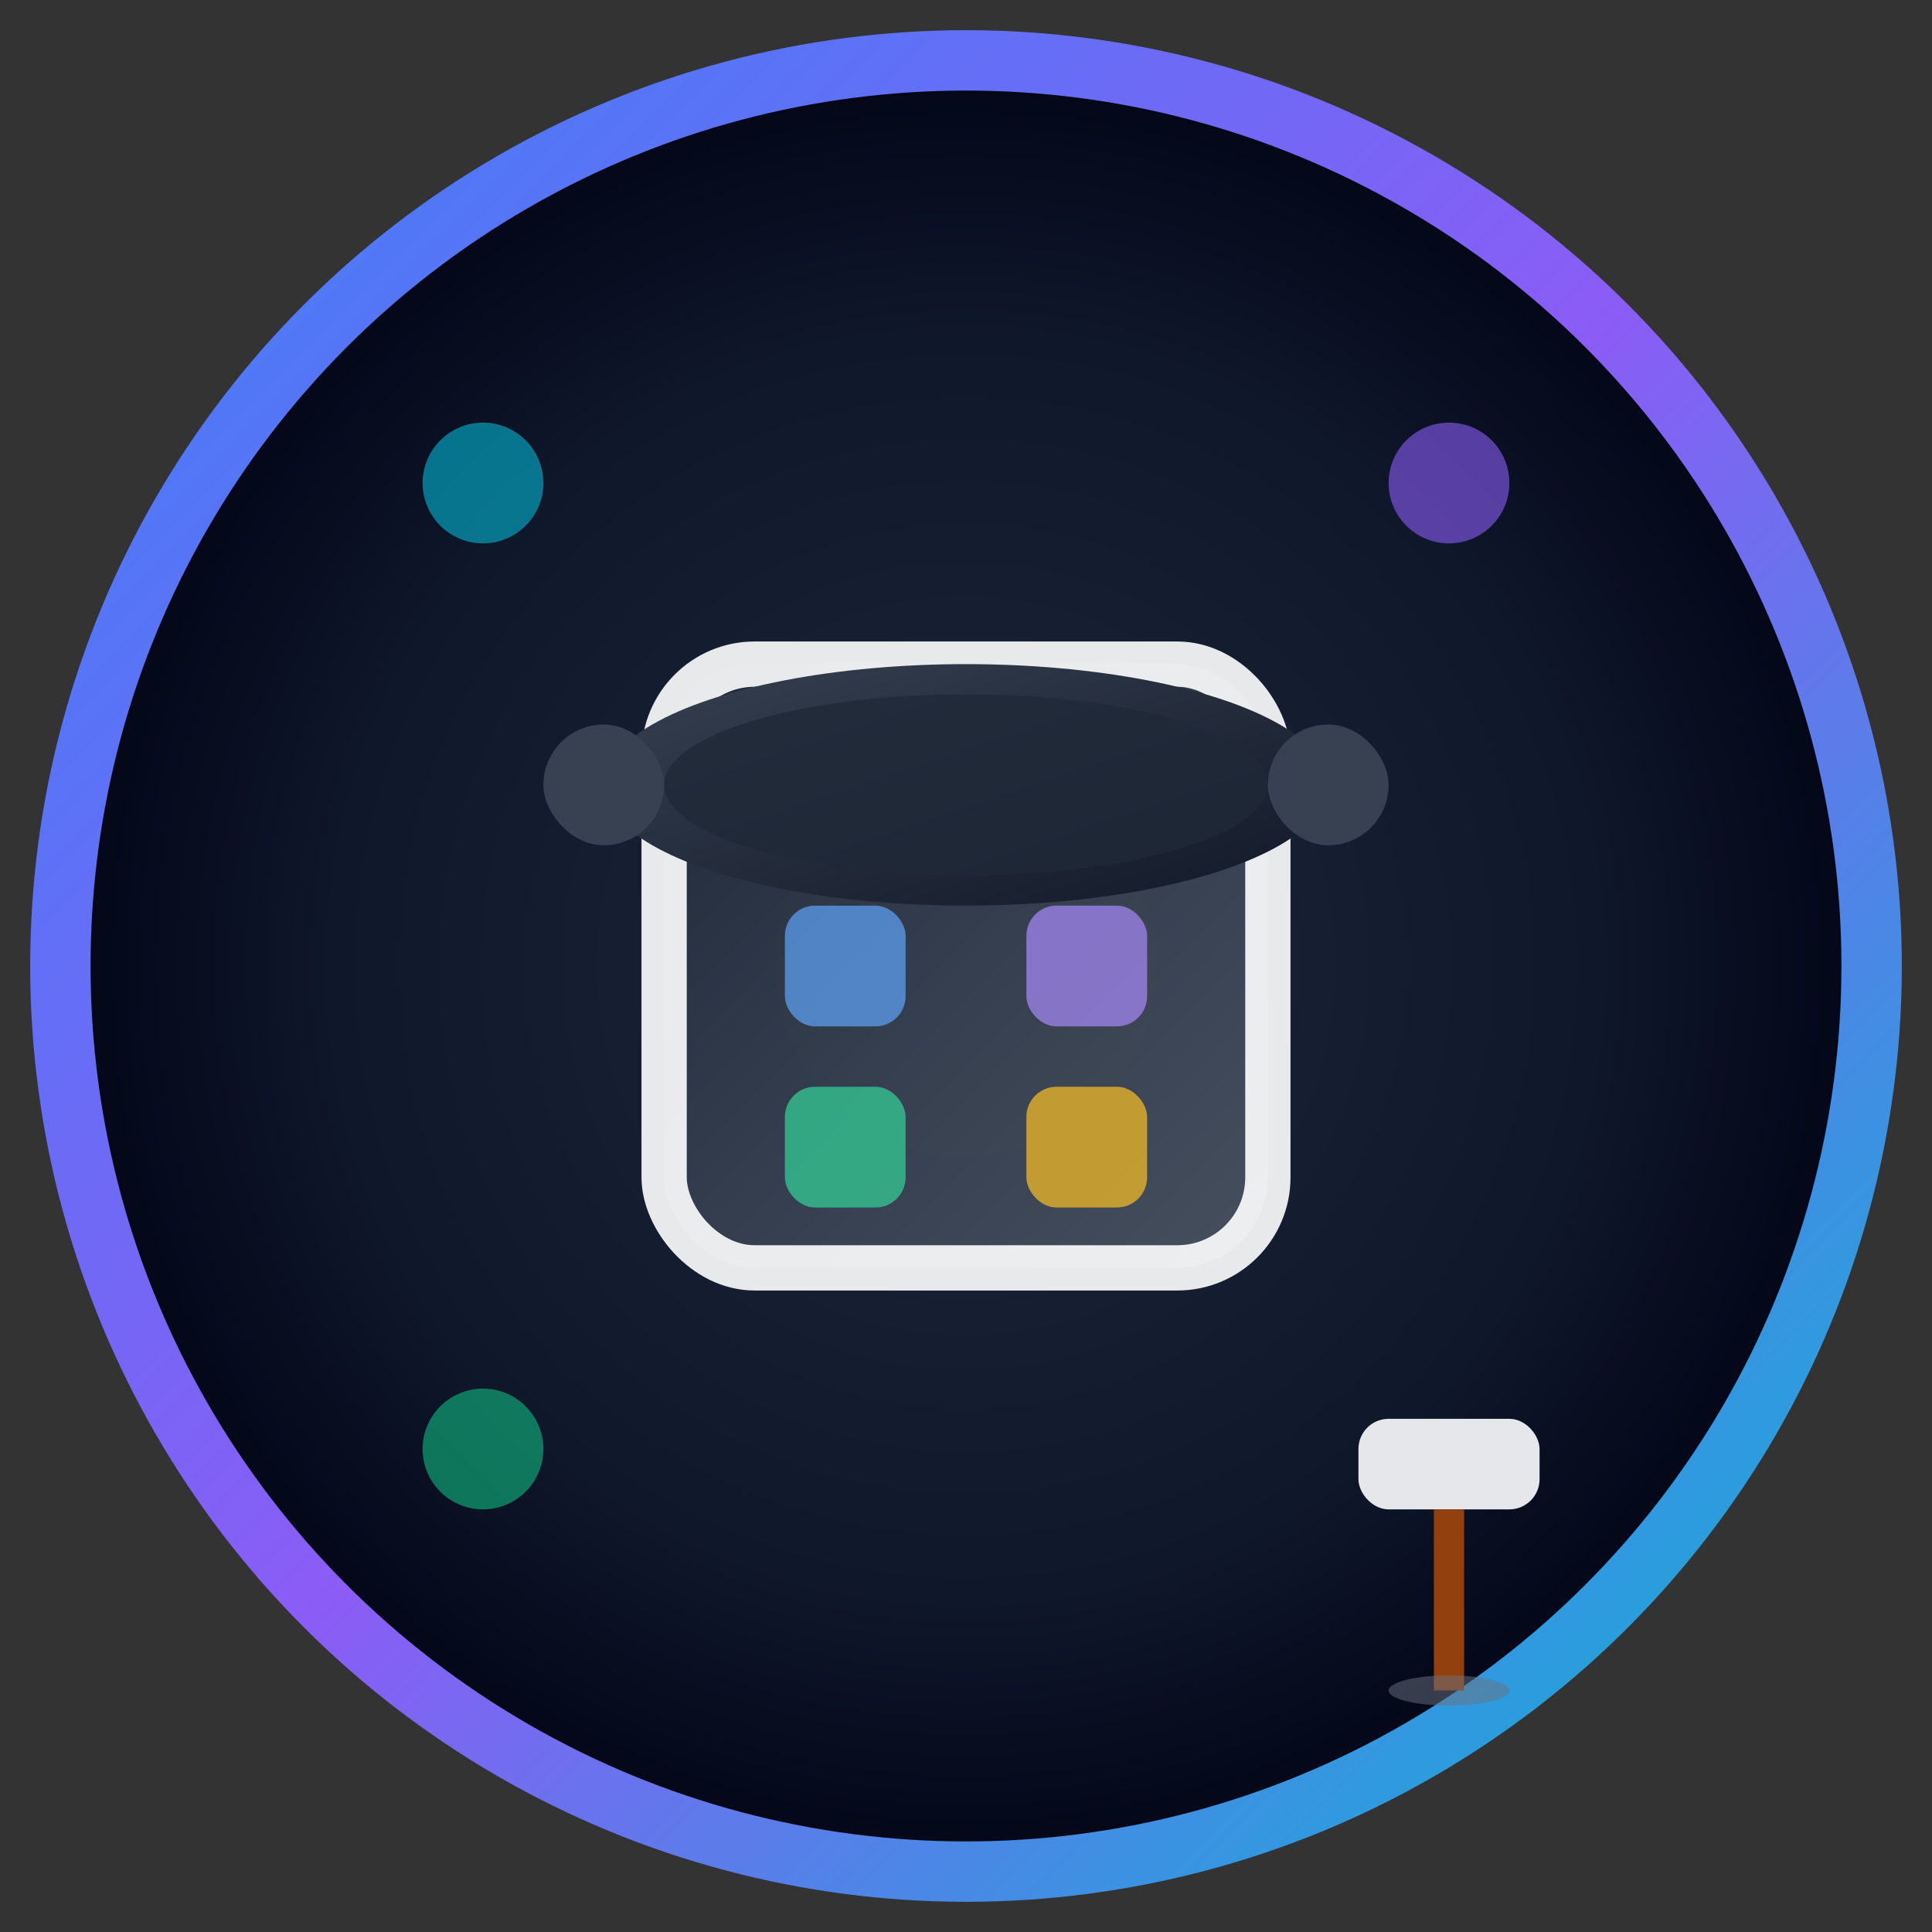 <svg width="64" height="64" viewBox="0 0 64 64" fill="none" xmlns="http://www.w3.org/2000/svg">
  <rect x="0" y="0" width="64" height="64" fill="#333333" stroke="none"/>
  <!-- 背景圆形 -->
  <circle cx="32" cy="32" r="30" fill="url(#backgroundGradient)" stroke="url(#borderGradient)" stroke-width="2"/>
  
  <!-- NFT方块主体 -->
  <rect x="22" y="22" width="20" height="20" rx="3" fill="url(#nftGradient)" stroke="#ffffff" stroke-width="1.5" opacity="0.9"/>
  
  <!-- 盲拍眼罩 -->
  <ellipse cx="32" cy="26" rx="12" ry="4" fill="url(#maskGradient)"/>
  <ellipse cx="32" cy="26" rx="10" ry="3" fill="#1f2937" opacity="0.8"/>
  
  <!-- 眼罩带子 -->
  <rect x="18" y="24" width="4" height="4" rx="2" fill="#374151"/>
  <rect x="42" y="24" width="4" height="4" rx="2" fill="#374151"/>
  
  <!-- NFT内容装饰 -->
  <rect x="26" y="30" width="4" height="4" rx="1" fill="#60a5fa" opacity="0.7"/>
  <rect x="34" y="30" width="4" height="4" rx="1" fill="#a78bfa" opacity="0.7"/>
  <rect x="26" y="36" width="4" height="4" rx="1" fill="#34d399" opacity="0.7"/>
  <rect x="34" y="36" width="4" height="4" rx="1" fill="#fbbf24" opacity="0.7"/>
  
  <!-- 拍卖锤装饰 -->
  <g transform="translate(45, 45)">
    <!-- 锤头 -->
    <rect x="0" y="2" width="6" height="3" rx="1" fill="#e5e7eb"/>
    <!-- 锤柄 -->
    <rect x="2.5" y="5" width="1" height="6" fill="#92400e"/>
    <!-- 底座 -->
    <ellipse cx="3" cy="11" rx="2" ry="0.5" fill="#6b7280" opacity="0.5"/>
  </g>
  
  <!-- 区块链装饰点 -->
  <circle cx="16" cy="16" r="2" fill="#06b6d4" opacity="0.6"/>
  <circle cx="48" cy="16" r="2" fill="#8b5cf6" opacity="0.6"/>
  <circle cx="16" cy="48" r="2" fill="#10b981" opacity="0.6"/>
  
  <!-- 渐变定义 -->
  <defs>
    <!-- 背景渐变 -->
    <radialGradient id="backgroundGradient" cx="50%" cy="50%" r="50%">
      <stop offset="0%" stop-color="#1e293b"/>
      <stop offset="70%" stop-color="#0f172a"/>
      <stop offset="100%" stop-color="#020617"/>
    </radialGradient>
    
    <!-- 边框渐变 -->
    <linearGradient id="borderGradient" x1="0%" y1="0%" x2="100%" y2="100%">
      <stop offset="0%" stop-color="#3b82f6"/>
      <stop offset="50%" stop-color="#8b5cf6"/>
      <stop offset="100%" stop-color="#06b6d4"/>
    </linearGradient>
    
    <!-- NFT方块渐变 -->
    <linearGradient id="nftGradient" x1="0%" y1="0%" x2="100%" y2="100%">
      <stop offset="0%" stop-color="#1f2937"/>
      <stop offset="50%" stop-color="#374151"/>
      <stop offset="100%" stop-color="#4b5563"/>
    </linearGradient>
    
    <!-- 眼罩渐变 -->
    <linearGradient id="maskGradient" x1="0%" y1="0%" x2="100%" y2="100%">
      <stop offset="0%" stop-color="#374151"/>
      <stop offset="100%" stop-color="#111827"/>
    </linearGradient>
  </defs>
</svg>
